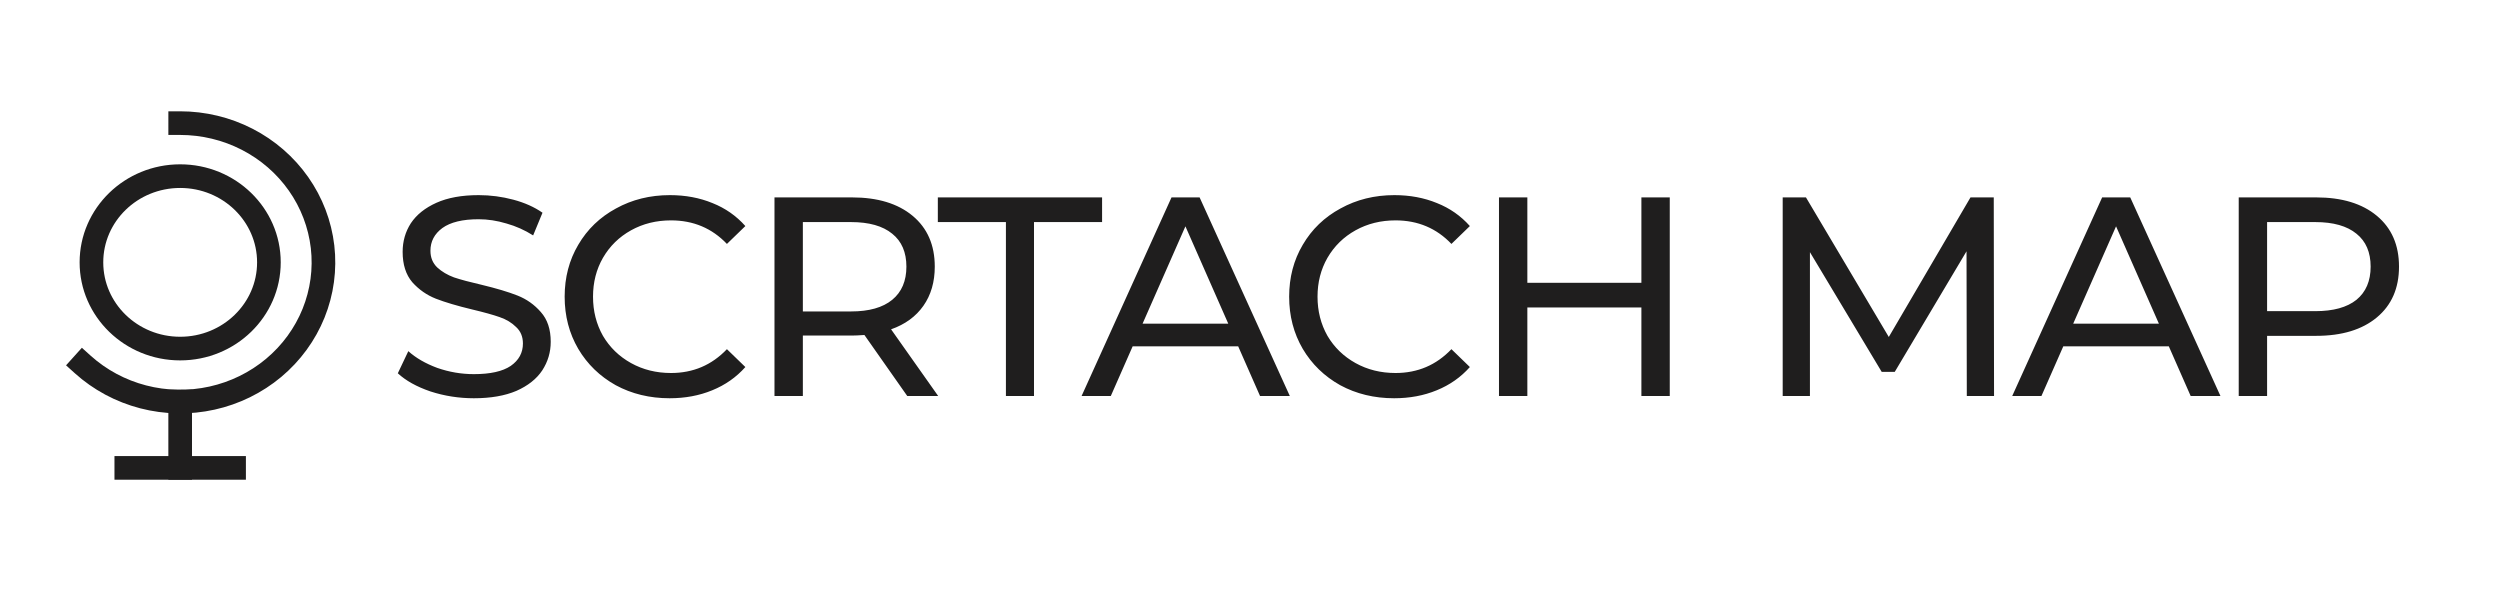 <svg id="site-logo" viewBox="0 0 423 100" fill="none" xmlns="http://www.w3.org/2000/svg">
<path class="logo" d="M80.175 67.384C77.647 67.384 75.199 67 72.831 66.232C70.495 65.432 68.655 64.408 67.311 63.16L69.087 59.416C70.367 60.568 71.999 61.512 73.983 62.248C75.999 62.952 78.063 63.304 80.175 63.304C82.959 63.304 85.039 62.84 86.415 61.912C87.791 60.952 88.479 59.688 88.479 58.12C88.479 56.968 88.095 56.04 87.327 55.336C86.591 54.6 85.663 54.04 84.543 53.656C83.455 53.272 81.903 52.84 79.887 52.36C77.359 51.752 75.311 51.144 73.743 50.536C72.207 49.928 70.879 49 69.759 47.752C68.671 46.472 68.127 44.76 68.127 42.616C68.127 40.824 68.591 39.208 69.519 37.768C70.479 36.328 71.919 35.176 73.839 34.312C75.759 33.448 78.143 33.016 80.991 33.016C82.975 33.016 84.927 33.272 86.847 33.784C88.767 34.296 90.415 35.032 91.791 35.992L90.207 39.832C88.799 38.936 87.295 38.264 85.695 37.816C84.095 37.336 82.527 37.096 80.991 37.096C78.271 37.096 76.223 37.592 74.847 38.584C73.503 39.576 72.831 40.856 72.831 42.424C72.831 43.576 73.215 44.52 73.983 45.256C74.751 45.96 75.695 46.52 76.815 46.936C77.967 47.32 79.519 47.736 81.471 48.184C83.999 48.792 86.031 49.4 87.567 50.008C89.103 50.616 90.415 51.544 91.503 52.792C92.623 54.04 93.183 55.72 93.183 57.832C93.183 59.592 92.703 61.208 91.743 62.68C90.783 64.12 89.327 65.272 87.375 66.136C85.423 66.968 83.023 67.384 80.175 67.384ZM113.299 67.384C109.939 67.384 106.899 66.648 104.179 65.176C101.491 63.672 99.379 61.624 97.843 59.032C96.307 56.408 95.539 53.464 95.539 50.2C95.539 46.936 96.307 44.008 97.843 41.416C99.379 38.792 101.507 36.744 104.227 35.272C106.947 33.768 109.987 33.016 113.347 33.016C115.971 33.016 118.371 33.464 120.547 34.36C122.723 35.224 124.579 36.52 126.115 38.248L122.995 41.272C120.467 38.616 117.315 37.288 113.539 37.288C111.043 37.288 108.787 37.848 106.771 38.968C104.755 40.088 103.171 41.64 102.019 43.624C100.899 45.576 100.339 47.768 100.339 50.2C100.339 52.632 100.899 54.84 102.019 56.824C103.171 58.776 104.755 60.312 106.771 61.432C108.787 62.552 111.043 63.112 113.539 63.112C117.283 63.112 120.435 61.768 122.995 59.08L126.115 62.104C124.579 63.832 122.707 65.144 120.499 66.04C118.323 66.936 115.923 67.384 113.299 67.384ZM153.507 67L146.259 56.68C145.363 56.744 144.659 56.776 144.147 56.776H135.843V67H131.043V33.4H144.147C148.499 33.4 151.923 34.44 154.419 36.52C156.915 38.6 158.163 41.464 158.163 45.112C158.163 47.704 157.523 49.912 156.243 51.736C154.963 53.56 153.139 54.888 150.771 55.72L158.739 67H153.507ZM144.003 52.696C147.043 52.696 149.363 52.04 150.963 50.728C152.563 49.416 153.363 47.544 153.363 45.112C153.363 42.68 152.563 40.824 150.963 39.544C149.363 38.232 147.043 37.576 144.003 37.576H135.843V52.696H144.003ZM170.201 37.576H158.681V33.4H186.473V37.576H174.953V67H170.201V37.576ZM209.501 58.6H191.645L187.949 67H183.005L198.221 33.4H202.973L218.237 67H213.197L209.501 58.6ZM207.821 54.76L200.573 38.296L193.325 54.76H207.821ZM235.885 67.384C232.525 67.384 229.485 66.648 226.765 65.176C224.077 63.672 221.965 61.624 220.429 59.032C218.893 56.408 218.125 53.464 218.125 50.2C218.125 46.936 218.893 44.008 220.429 41.416C221.965 38.792 224.093 36.744 226.813 35.272C229.533 33.768 232.573 33.016 235.933 33.016C238.557 33.016 240.957 33.464 243.133 34.36C245.309 35.224 247.165 36.52 248.701 38.248L245.581 41.272C243.053 38.616 239.901 37.288 236.125 37.288C233.629 37.288 231.373 37.848 229.357 38.968C227.341 40.088 225.757 41.64 224.605 43.624C223.485 45.576 222.925 47.768 222.925 50.2C222.925 52.632 223.485 54.84 224.605 56.824C225.757 58.776 227.341 60.312 229.357 61.432C231.373 62.552 233.629 63.112 236.125 63.112C239.869 63.112 243.021 61.768 245.581 59.08L248.701 62.104C247.165 63.832 245.293 65.144 243.085 66.04C240.909 66.936 238.509 67.384 235.885 67.384ZM282.524 33.4V67H277.724V52.024H258.428V67H253.628V33.4H258.428V47.848H277.724V33.4H282.524ZM332.784 67L332.736 42.52L320.592 62.92H318.384L306.24 42.664V67H301.632V33.4H305.568L319.584 57.016L333.408 33.4H337.344L337.392 67H332.784ZM366.964 58.6H349.108L345.412 67H340.468L355.684 33.4H360.436L375.7 67H370.66L366.964 58.6ZM365.284 54.76L358.036 38.296L350.788 54.76H365.284ZM391.896 33.4C396.248 33.4 399.672 34.44 402.168 36.52C404.664 38.6 405.912 41.464 405.912 45.112C405.912 48.76 404.664 51.624 402.168 53.704C399.672 55.784 396.248 56.824 391.896 56.824H383.592V67H378.792V33.4H391.896ZM391.752 52.648C394.792 52.648 397.112 52.008 398.712 50.728C400.312 49.416 401.112 47.544 401.112 45.112C401.112 42.68 400.312 40.824 398.712 39.544C397.112 38.232 394.792 37.576 391.752 37.576H383.592V52.648H391.752Z" fill="#1F1E1E"/>
<path class="icon" d="M30.486 67.949V79.167" stroke="#1F1E1E" stroke-width="4" stroke-linecap="square"/>
<path class="icon" d="M21.368 79.167H39.606" stroke="#1F1E1E" stroke-width="4" stroke-linecap="square"/>
<path class="icon" d="M30.487 20.833C34.435 20.834 38.324 21.771 41.814 23.564C45.305 25.357 48.292 27.951 50.516 31.12C52.741 34.29 54.134 37.94 54.577 41.752C55.019 45.564 54.496 49.423 53.055 52.995C51.612 56.566 49.295 59.741 46.303 62.244C43.311 64.747 39.735 66.502 35.885 67.356C32.036 68.211 28.031 68.14 24.217 67.148C20.403 66.157 16.895 64.275 14 61.667" stroke="#1F1E1E" stroke-width="4" stroke-linecap="square"/>
<path class="icon" d="M30.485 58.979C38.777 58.979 45.499 52.448 45.499 44.391C45.499 36.334 38.777 29.803 30.485 29.803C22.193 29.803 15.471 36.334 15.471 44.391C15.471 52.448 22.193 58.979 30.485 58.979Z" stroke="#1F1E1E" stroke-width="4" stroke-linecap="square"/>
</svg>
